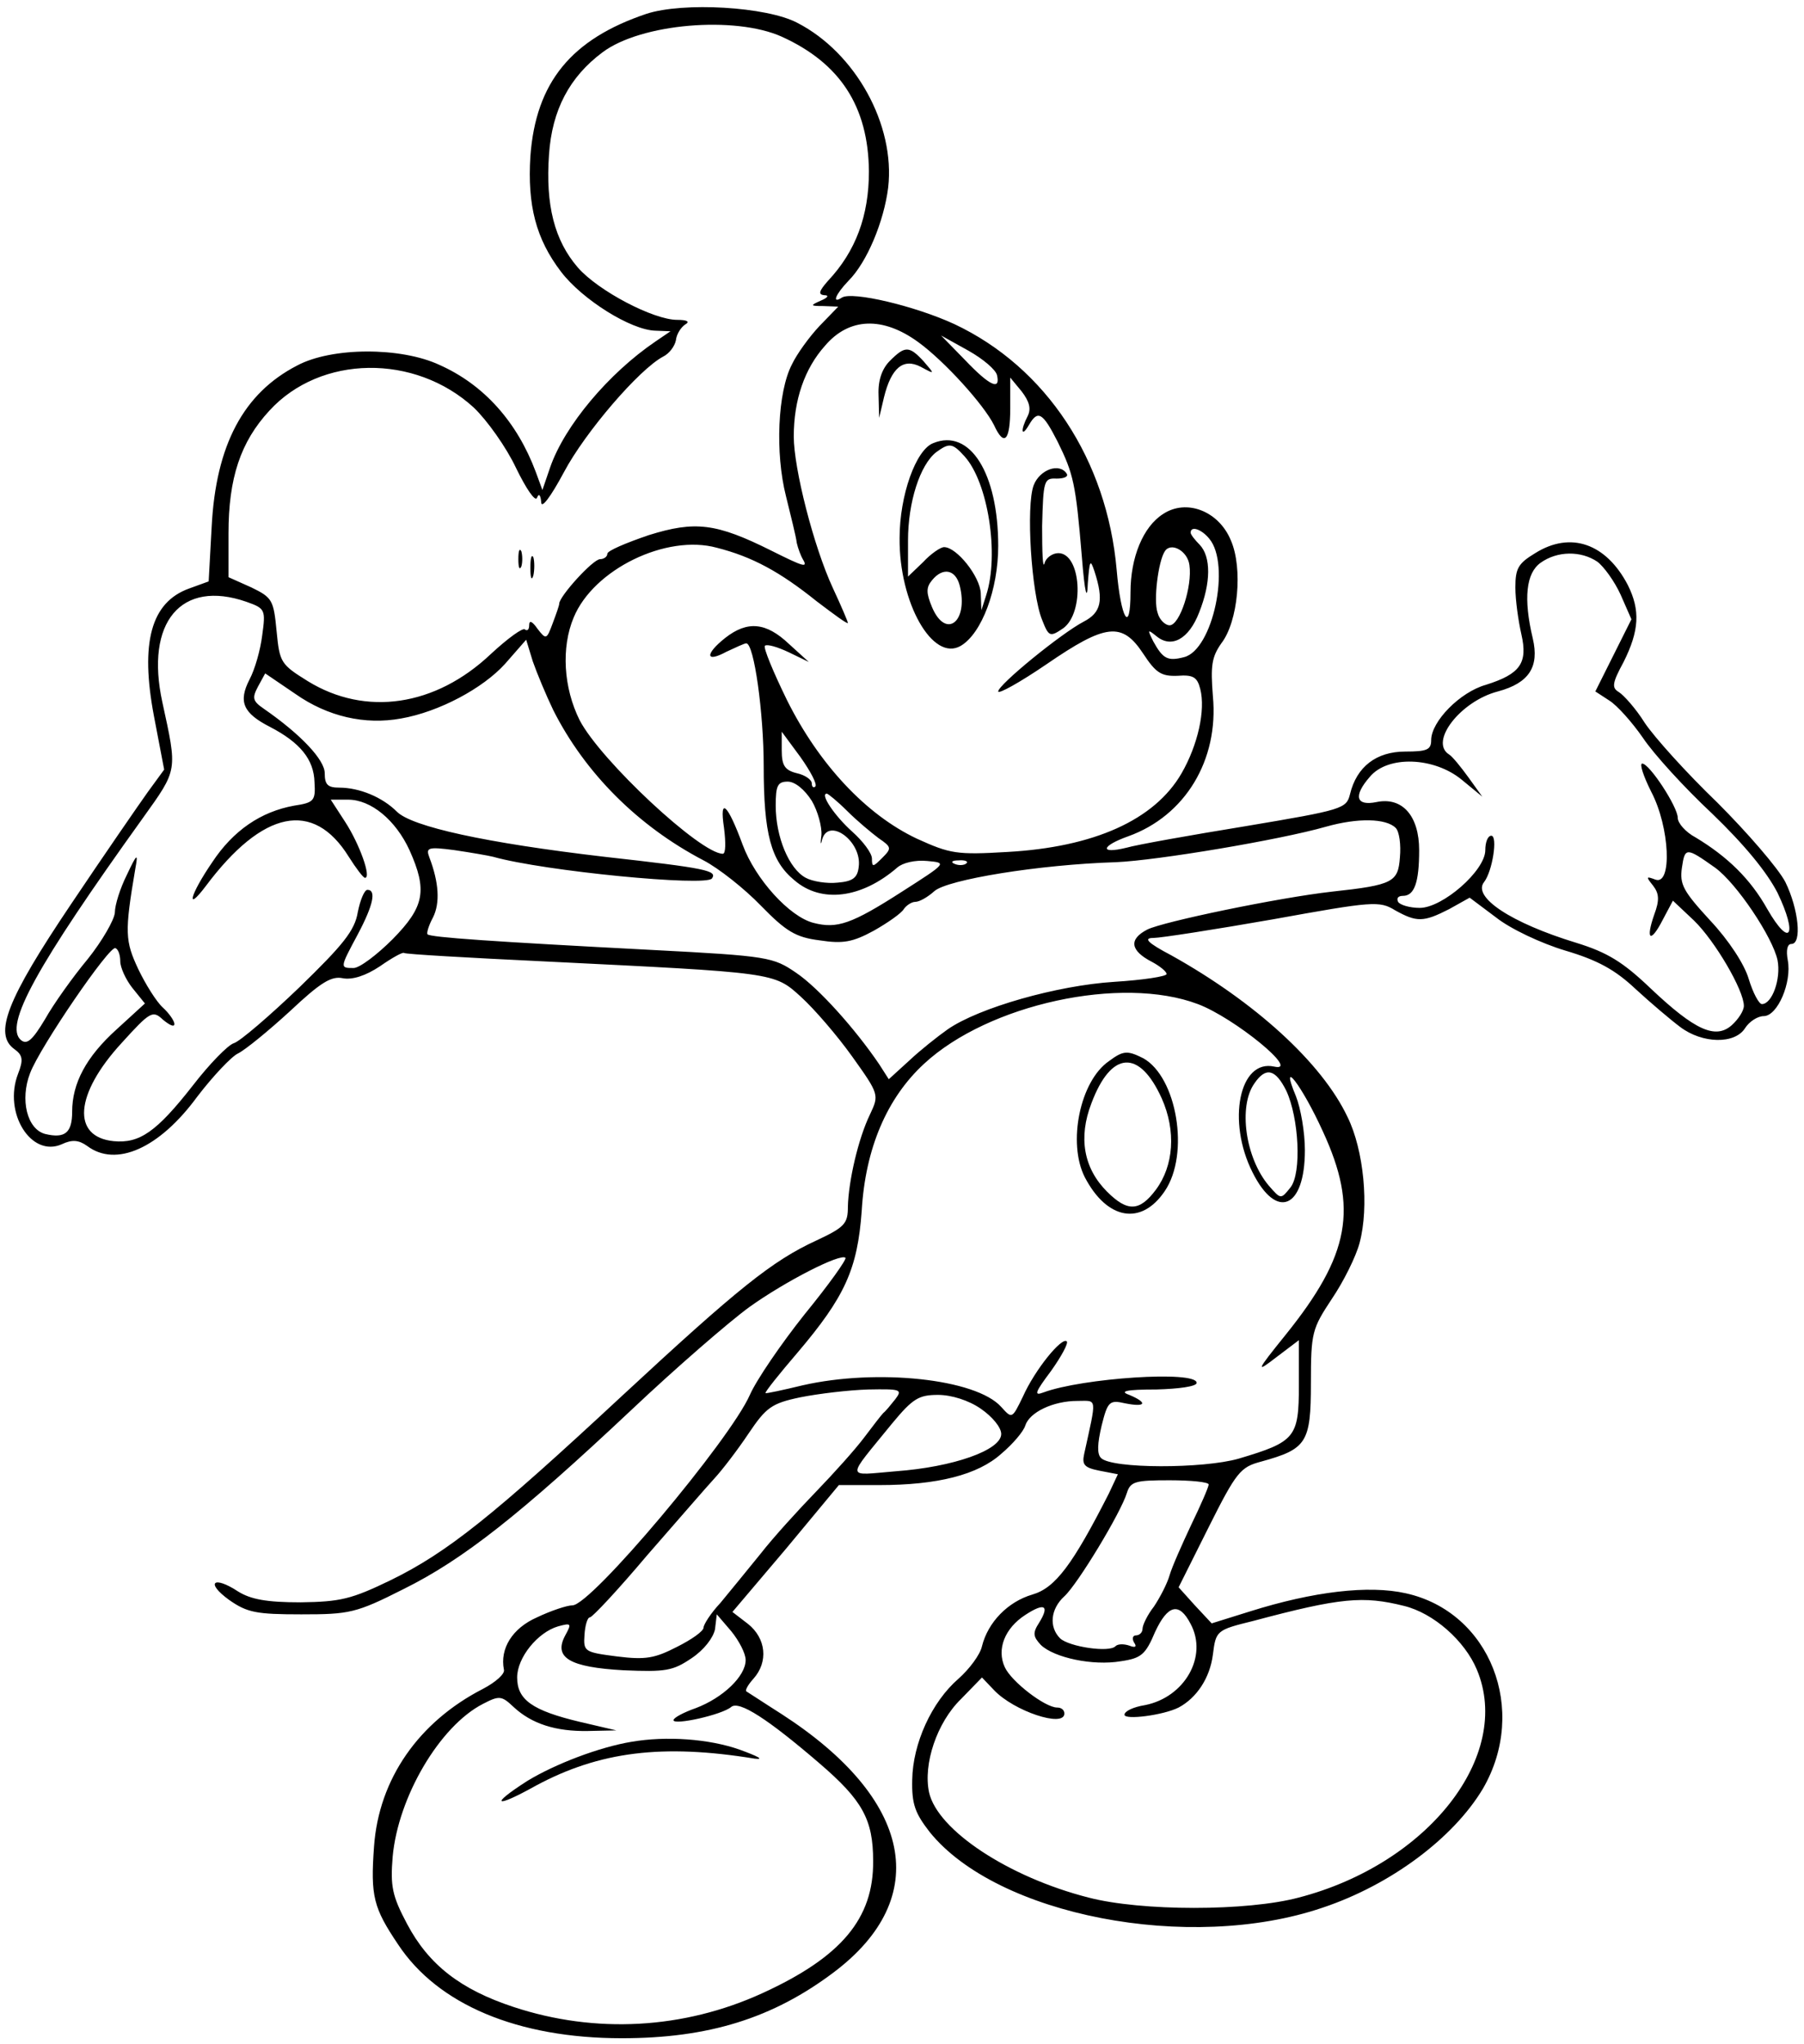 <?xml version="1.0" standalone="no"?>
<!DOCTYPE svg PUBLIC "-//W3C//DTD SVG 20010904//EN"
 "http://www.w3.org/TR/2001/REC-SVG-20010904/DTD/svg10.dtd">
<svg version="1.0" xmlns="http://www.w3.org/2000/svg"
 width="300pt" height="340pt" viewBox="0 0 300 340"
 preserveAspectRatio="xMidYMid meet">
<g transform="translate(0,340) scale(0.1,-0.1)"
fill="#000000" stroke="none">
<path d="M1075 3377 c-125 -42 -184 -114 -193 -237 -5 -81 9 -137 51 -192 35
-46 116 -97 157 -98 l25 -1 -25 -17 c-78 -53 -151 -140 -175 -209 l-13 -38
-11 30 c-31 83 -86 145 -160 178 -64 30 -179 30 -237 -1 -89 -46 -135 -132
-142 -268 l-5 -91 -33 -12 c-63 -23 -81 -90 -58 -212 l17 -89 -27 -37 c-15
-21 -73 -105 -128 -187 -107 -159 -129 -216 -94 -241 14 -10 15 -18 6 -41 -25
-65 22 -140 73 -117 17 8 28 7 42 -3 48 -36 120 -4 183 82 26 34 57 67 68 72
12 6 50 37 86 70 51 48 69 59 88 55 16 -3 38 4 62 20 20 14 38 24 40 22 2 -2
107 -8 233 -14 385 -19 382 -18 427 -59 22 -20 60 -64 85 -99 45 -63 45 -64
30 -96 -20 -41 -36 -112 -37 -154 0 -28 -5 -34 -52 -56 -74 -34 -131 -80 -324
-259 -214 -199 -290 -260 -384 -306 -66 -32 -84 -36 -150 -37 -57 0 -83 5
-104 18 -41 27 -55 15 -15 -14 30 -21 45 -24 120 -24 80 0 91 2 170 42 99 49
194 124 379 298 74 70 163 147 196 171 60 43 152 90 160 82 2 -3 -28 -45 -68
-94 -39 -49 -80 -109 -91 -134 -33 -75 -264 -350 -295 -350 -9 0 -36 -9 -59
-20 -41 -18 -62 -52 -55 -87 2 -7 -14 -21 -35 -32 -107 -55 -173 -150 -181
-262 -6 -83 -1 -102 40 -163 66 -100 199 -156 372 -156 144 0 251 33 353 110
164 124 131 288 -87 429 -30 19 -57 37 -59 38 -2 2 3 11 12 21 25 28 21 67 -9
91 l-26 20 89 105 88 106 67 0 c97 0 164 17 203 52 19 16 37 37 40 47 7 22 46
41 87 41 33 0 32 8 11 -88 -4 -18 0 -23 25 -28 l31 -6 -15 -32 c-60 -118 -89
-157 -127 -168 -41 -12 -74 -46 -84 -86 -3 -14 -21 -38 -39 -54 -45 -39 -76
-108 -77 -168 -1 -41 5 -56 29 -87 112 -139 432 -201 653 -126 114 38 218 116
267 198 76 131 12 294 -128 325 -62 14 -154 3 -259 -30 l-64 -20 -28 30 -27
30 50 100 c46 92 53 100 87 109 76 21 83 31 83 131 0 84 2 90 35 140 19 28 40
70 46 93 16 60 7 154 -20 209 -43 91 -155 192 -293 269 -40 21 -47 29 -30 29
12 0 102 14 199 31 166 30 177 31 203 15 36 -20 47 -20 90 2 l34 19 44 -33
c24 -19 75 -43 115 -55 54 -16 83 -32 117 -64 25 -23 58 -51 74 -63 37 -28 91
-29 108 -2 7 11 21 20 31 20 23 0 47 56 40 93 -3 16 -1 27 6 27 18 0 12 58
-10 103 -12 23 -63 82 -113 132 -51 49 -105 109 -121 133 -15 24 -35 46 -43
51 -12 7 -11 15 8 50 26 52 28 86 7 128 -36 69 -95 90 -154 53 -28 -17 -33
-25 -33 -57 0 -21 5 -56 10 -78 11 -48 -2 -66 -59 -84 -43 -12 -91 -61 -91
-92 0 -16 -7 -19 -43 -19 -48 0 -81 -25 -92 -71 -6 -24 -12 -26 -173 -53 -92
-15 -182 -31 -199 -36 -45 -11 -42 3 3 19 95 34 151 127 141 233 -4 51 -2 65
14 88 28 36 36 125 16 171 -20 49 -74 70 -113 44 -33 -21 -54 -72 -54 -130 0
-71 -16 -45 -23 37 -16 183 -117 337 -270 409 -65 30 -170 55 -187 44 -17 -11
-11 5 11 28 31 31 59 99 66 155 12 104 -54 224 -151 274 -51 27 -190 35 -251
15z m225 -38 c97 -44 144 -116 145 -224 0 -74 -22 -133 -68 -182 -15 -17 -17
-23 -6 -24 8 0 6 -4 -6 -9 -18 -8 -18 -9 4 -9 l25 -1 -31 -32 c-17 -18 -38
-47 -46 -64 -24 -46 -28 -148 -10 -219 8 -33 17 -68 18 -78 2 -9 7 -22 10 -27
9 -15 2 -13 -52 14 -92 46 -127 50 -204 26 -38 -13 -69 -26 -69 -31 0 -5 -6
-9 -12 -9 -12 0 -68 -62 -68 -74 0 -3 -5 -17 -11 -33 -10 -27 -11 -27 -25 -9
-9 13 -14 15 -14 6 0 -7 -3 -10 -7 -7 -3 4 -29 -15 -57 -41 -92 -87 -208 -104
-304 -45 -45 28 -47 31 -52 83 -5 52 -7 56 -42 73 l-38 17 0 73 c0 92 20 152
68 204 85 93 242 95 340 5 22 -21 54 -66 70 -100 17 -35 32 -57 35 -50 3 8 6
5 7 -7 0 -12 15 7 38 50 35 66 125 171 165 192 10 5 19 17 21 27 1 10 8 21 15
26 9 5 4 8 -13 8 -39 0 -131 48 -165 87 -39 45 -54 104 -48 188 5 74 34 129
89 170 64 48 220 61 298 26z m227 -508 c44 -32 109 -104 126 -138 17 -37 27
-26 27 28 l0 51 19 -23 c13 -17 16 -29 10 -41 -12 -23 -11 -37 2 -15 15 26 23
21 48 -28 26 -53 30 -69 40 -190 5 -63 9 -76 10 -45 3 38 4 41 11 20 16 -49
11 -69 -18 -84 -38 -20 -142 -105 -142 -116 0 -5 36 15 80 45 99 68 126 71
161 18 21 -32 30 -38 57 -37 26 2 33 -2 38 -22 9 -35 -4 -93 -31 -140 -45 -78
-146 -123 -290 -131 -84 -5 -95 -3 -150 22 -85 40 -163 124 -216 230 -23 47
-40 88 -37 91 4 3 21 -2 40 -11 l33 -16 -33 30 c-38 36 -69 39 -106 10 -34
-27 -33 -42 2 -23 15 7 30 14 33 14 13 0 29 -116 29 -204 0 -113 12 -158 51
-190 45 -39 112 -30 171 21 9 8 30 13 50 11 33 -3 33 -3 -42 -51 -84 -54 -108
-62 -147 -52 -40 10 -97 73 -118 130 -25 68 -39 81 -31 28 3 -24 3 -43 -2 -43
-37 0 -203 155 -238 222 -27 54 -31 121 -10 171 33 80 154 139 238 116 59 -15
105 -40 166 -89 29 -22 52 -39 52 -36 0 2 -11 28 -25 58 -32 69 -65 199 -65
252 0 61 18 113 52 151 40 47 96 49 155 6z m131 -55 c6 -26 -12 -18 -53 25
l-40 41 45 -25 c25 -14 46 -32 48 -41z m353 -272 c36 -43 6 -185 -42 -197 -27
-7 -35 -3 -51 26 -10 20 -10 21 5 9 25 -21 54 -5 71 39 20 50 20 93 1 113 -8
8 -15 17 -15 20 0 12 18 6 31 -10z m-33 -44 c5 -35 -16 -100 -33 -100 -7 0
-17 9 -20 21 -7 20 1 85 12 102 10 16 38 1 41 -23z m678 6 c11 -8 29 -33 39
-55 l18 -41 -30 -60 -30 -60 23 -15 c13 -8 38 -36 56 -62 18 -27 69 -83 115
-126 54 -52 91 -97 109 -132 34 -71 21 -93 -17 -27 -28 50 -66 87 -119 119
-17 9 -30 24 -30 33 0 18 -47 90 -59 90 -5 0 2 -21 15 -47 31 -59 35 -156 7
-146 -16 6 -16 5 -4 -10 10 -13 11 -24 2 -48 -15 -43 -6 -48 14 -9 l17 32 35
-33 c35 -34 83 -116 83 -142 0 -8 -9 -22 -20 -32 -27 -24 -61 -9 -135 61 -46
44 -72 60 -124 76 -108 33 -173 76 -153 101 14 18 23 77 12 77 -6 0 -10 -11
-10 -24 0 -34 -71 -96 -109 -96 -17 0 -33 5 -36 10 -3 6 0 10 8 10 19 0 27 22
27 76 0 57 -28 89 -71 80 -34 -7 -39 10 -11 42 30 36 107 33 153 -5 l34 -28
-23 32 c-13 18 -27 35 -32 38 -34 21 19 89 81 105 52 14 69 41 58 88 -16 67
-11 109 13 126 28 20 67 20 94 2z m-2246 -67 c31 -11 32 -13 26 -56 -3 -24
-12 -56 -21 -73 -19 -37 -11 -56 34 -79 50 -26 73 -54 74 -92 2 -31 -1 -34
-34 -39 -55 -10 -101 -41 -136 -94 -37 -54 -45 -85 -11 -40 95 127 179 144
238 49 12 -19 24 -35 27 -35 11 0 -9 56 -33 93 l-24 37 29 0 c38 0 79 -34 102
-84 30 -67 25 -94 -28 -148 -26 -26 -55 -48 -65 -48 -23 0 -23 0 7 56 26 49
31 74 16 74 -5 0 -12 -17 -16 -37 -5 -31 -25 -55 -97 -125 -50 -48 -99 -90
-109 -93 -10 -3 -41 -35 -68 -70 -61 -78 -89 -97 -132 -93 -70 7 -65 78 13
163 48 53 52 55 69 39 11 -9 19 -13 19 -7 0 5 -9 18 -19 27 -11 10 -29 39 -41
64 -22 47 -23 61 -5 167 5 27 3 26 -14 -10 -11 -22 -20 -50 -20 -63 -1 -12
-21 -47 -45 -77 -25 -30 -57 -75 -71 -100 -21 -35 -30 -43 -40 -35 -29 24 25
122 203 370 58 81 57 77 32 192 -29 133 31 205 140 167z m510 -180 c53 -105
141 -193 250 -250 25 -13 68 -47 95 -75 42 -43 58 -53 98 -58 39 -6 55 -3 90
16 23 13 46 29 50 36 4 6 13 12 19 12 7 0 21 8 32 18 22 19 173 44 302 48 69
3 272 37 349 59 53 15 100 14 116 -2 6 -6 9 -28 7 -49 -3 -41 -11 -46 -113
-57 -89 -10 -281 -50 -307 -63 -31 -16 -29 -35 8 -54 13 -7 24 -16 24 -20 0
-4 -39 -10 -87 -13 -95 -6 -225 -43 -277 -79 -17 -12 -46 -35 -64 -52 l-34
-31 -16 25 c-40 59 -101 127 -138 152 -38 26 -46 28 -239 38 -268 14 -369 21
-374 26 -2 2 2 15 9 28 12 24 10 58 -6 100 -6 16 -3 18 42 12 27 -4 56 -9 64
-11 85 -24 355 -50 364 -36 9 13 -9 17 -179 36 -197 23 -320 50 -345 75 -24
24 -62 40 -96 40 -19 0 -24 5 -24 24 0 22 -39 64 -101 107 -19 13 -20 18 -10
37 l12 22 50 -34 c54 -38 116 -52 176 -41 63 11 136 50 173 91 l35 40 11 -36
c7 -20 22 -56 34 -81z m436 -127 c-3 -3 -6 -1 -6 5 0 6 -11 14 -25 17 -20 5
-25 13 -25 38 l0 31 31 -42 c17 -24 28 -45 25 -49z m-6 -24 c10 -17 17 -43 16
-57 -2 -14 -1 -18 1 -8 10 39 67 -2 61 -45 -2 -18 -10 -24 -35 -26 -18 -2 -42
2 -53 8 -28 15 -50 68 -50 120 0 33 3 40 20 40 12 0 28 -13 40 -32z m59 -17
c16 -16 40 -36 52 -45 22 -15 22 -17 6 -33 -15 -15 -17 -16 -17 -1 0 9 -15 29
-33 45 -29 26 -54 63 -42 63 2 0 18 -13 34 -29z m1443 -94 c36 -26 96 -116
104 -154 6 -31 -9 -73 -26 -73 -5 0 -15 19 -22 42 -7 24 -33 64 -64 97 -45 49
-51 60 -47 88 5 34 7 34 55 0z m-1245 7 c-3 -3 -12 -4 -19 -1 -8 3 -5 6 6 6
11 1 17 -2 13 -5z m-1407 -163 c0 -10 9 -30 20 -44 l21 -26 -47 -43 c-51 -46
-74 -90 -74 -137 0 -35 -12 -45 -45 -37 -30 8 -42 57 -25 101 16 43 133 214
142 208 5 -2 8 -12 8 -22z m1792 -71 c61 -23 172 -114 127 -104 -58 13 -79
-91 -36 -176 40 -80 87 -60 87 37 0 30 -7 70 -15 90 -28 67 10 18 45 -59 59
-128 45 -205 -62 -338 -50 -62 -50 -64 -15 -37 l37 28 0 -75 c0 -87 -6 -94
-100 -122 -59 -17 -211 -17 -229 1 -7 7 -6 24 1 54 10 40 13 43 39 37 35 -7
38 1 7 14 -17 6 -6 9 45 9 37 1 67 5 67 11 0 21 -191 8 -255 -16 -16 -6 -14 0
13 36 17 24 29 46 26 49 -8 8 -53 -47 -73 -92 -18 -37 -18 -37 -36 -17 -42 47
-207 64 -330 36 -33 -8 -61 -14 -62 -13 -1 2 23 32 53 67 79 93 100 139 107
236 6 104 42 188 104 245 107 99 328 147 455 99z m147 -144 c21 -45 26 -137 7
-161 -16 -20 -16 -20 -36 3 -39 46 -51 132 -24 170 19 28 35 24 53 -12z m-650
-513 c-8 -10 -16 -20 -20 -23 -3 -3 -17 -21 -32 -41 -15 -20 -51 -60 -80 -90
-29 -30 -71 -76 -92 -103 -22 -27 -52 -64 -67 -82 -16 -17 -28 -36 -28 -41 0
-6 -20 -20 -44 -32 -37 -19 -52 -22 -100 -16 -54 7 -56 8 -54 36 1 16 5 29 9
29 4 0 47 46 95 103 49 56 99 114 112 128 13 14 39 48 57 75 29 43 38 50 86
60 30 6 80 12 113 13 54 1 57 0 45 -16z m142 -16 c19 -13 34 -31 34 -42 0 -27
-80 -55 -175 -62 -85 -7 -84 -16 -6 80 34 41 44 47 76 47 22 0 51 -9 71 -23z
m379 -126 c0 -4 -13 -34 -29 -67 -15 -32 -32 -70 -36 -84 -4 -14 -16 -37 -26
-52 -11 -14 -19 -31 -19 -37 0 -6 -5 -11 -11 -11 -5 0 -7 -5 -3 -12 5 -7 2 -9
-8 -5 -9 3 -19 3 -23 -1 -10 -11 -77 -1 -92 13 -19 19 -16 49 7 70 22 20 94
139 104 172 6 19 14 21 71 21 36 0 65 -3 65 -7z m325 -202 c49 -12 101 -58
121 -106 60 -143 -81 -323 -296 -379 -86 -23 -262 -23 -350 0 -133 34 -251
112 -265 175 -10 47 13 116 53 155 l35 36 20 -21 c33 -35 117 -63 117 -39 0 6
-5 10 -12 10 -20 0 -76 43 -87 67 -14 30 0 65 34 87 32 21 41 16 23 -13 -11
-17 -10 -23 3 -37 22 -21 86 -35 133 -27 34 5 41 11 57 49 21 45 40 50 59 13
29 -54 -10 -122 -76 -135 -19 -3 -34 -10 -34 -16 0 -9 64 -1 90 12 30 16 52
49 57 88 5 40 6 41 67 56 146 39 183 42 251 25z m-1095 -90 c0 -27 -38 -63
-83 -80 -20 -7 -37 -16 -37 -20 0 -9 81 9 96 22 13 11 61 -20 147 -94 71 -61
89 -93 89 -162 1 -96 -53 -160 -184 -220 -131 -60 -278 -68 -414 -23 -88 29
-141 70 -177 138 -25 47 -28 63 -24 112 9 99 78 217 150 254 27 14 31 14 51
-5 30 -28 70 -41 124 -40 l47 1 -60 14 c-80 19 -105 37 -105 74 0 33 34 75 68
85 22 6 23 5 12 -15 -20 -37 7 -53 97 -58 70 -3 82 -1 113 20 21 14 36 34 39
48 l3 25 24 -28 c13 -16 24 -37 24 -48z"/>
<path d="M862 2470 c0 -14 2 -19 5 -12 2 6 2 18 0 25 -3 6 -5 1 -5 -13z"/>
<path d="M882 2455 c0 -16 2 -22 5 -12 2 9 2 23 0 30 -3 6 -5 -1 -5 -18z"/>
<path d="M1480 2800 c-13 -13 -20 -32 -19 -57 l1 -38 8 34 c12 49 32 66 61 51
24 -13 24 -13 5 9 -24 26 -31 26 -56 1z"/>
<path d="M1552 2663 c-29 -11 -56 -87 -56 -158 -1 -107 55 -207 102 -179 35
21 62 94 62 166 0 121 -47 196 -108 171z m52 -22 c39 -43 58 -163 36 -231 l-8
-25 -1 28 c-1 28 -40 77 -61 77 -6 0 -22 -11 -35 -25 l-25 -24 0 60 c0 64 20
126 47 147 22 16 27 15 47 -7z m-8 -215 c15 -60 -23 -90 -46 -36 -10 24 -10
33 0 45 18 22 39 18 46 -9z"/>
<path d="M1719 2593 c-13 -34 -4 -180 14 -224 11 -28 13 -29 35 -14 36 26 30
125 -8 125 -10 0 -21 -8 -23 -17 -3 -10 -4 18 -4 62 2 76 3 80 24 79 12 0 20
3 17 8 -12 19 -45 7 -55 -19z"/>
<path d="M1844 1635 c-48 -33 -69 -136 -40 -193 37 -71 94 -81 133 -23 42 62
20 190 -36 221 -26 13 -33 13 -57 -5z m88 -62 c24 -54 20 -112 -10 -152 -27
-36 -47 -37 -81 -3 -39 39 -48 90 -26 147 33 88 80 90 117 8z"/>
<path d="M1050 503 c-54 -9 -127 -37 -173 -65 -64 -41 -54 -46 14 -8 106 57
211 70 364 45 17 -2 5 4 -25 15 -51 18 -122 23 -180 13z"/>
</g>
</svg>

